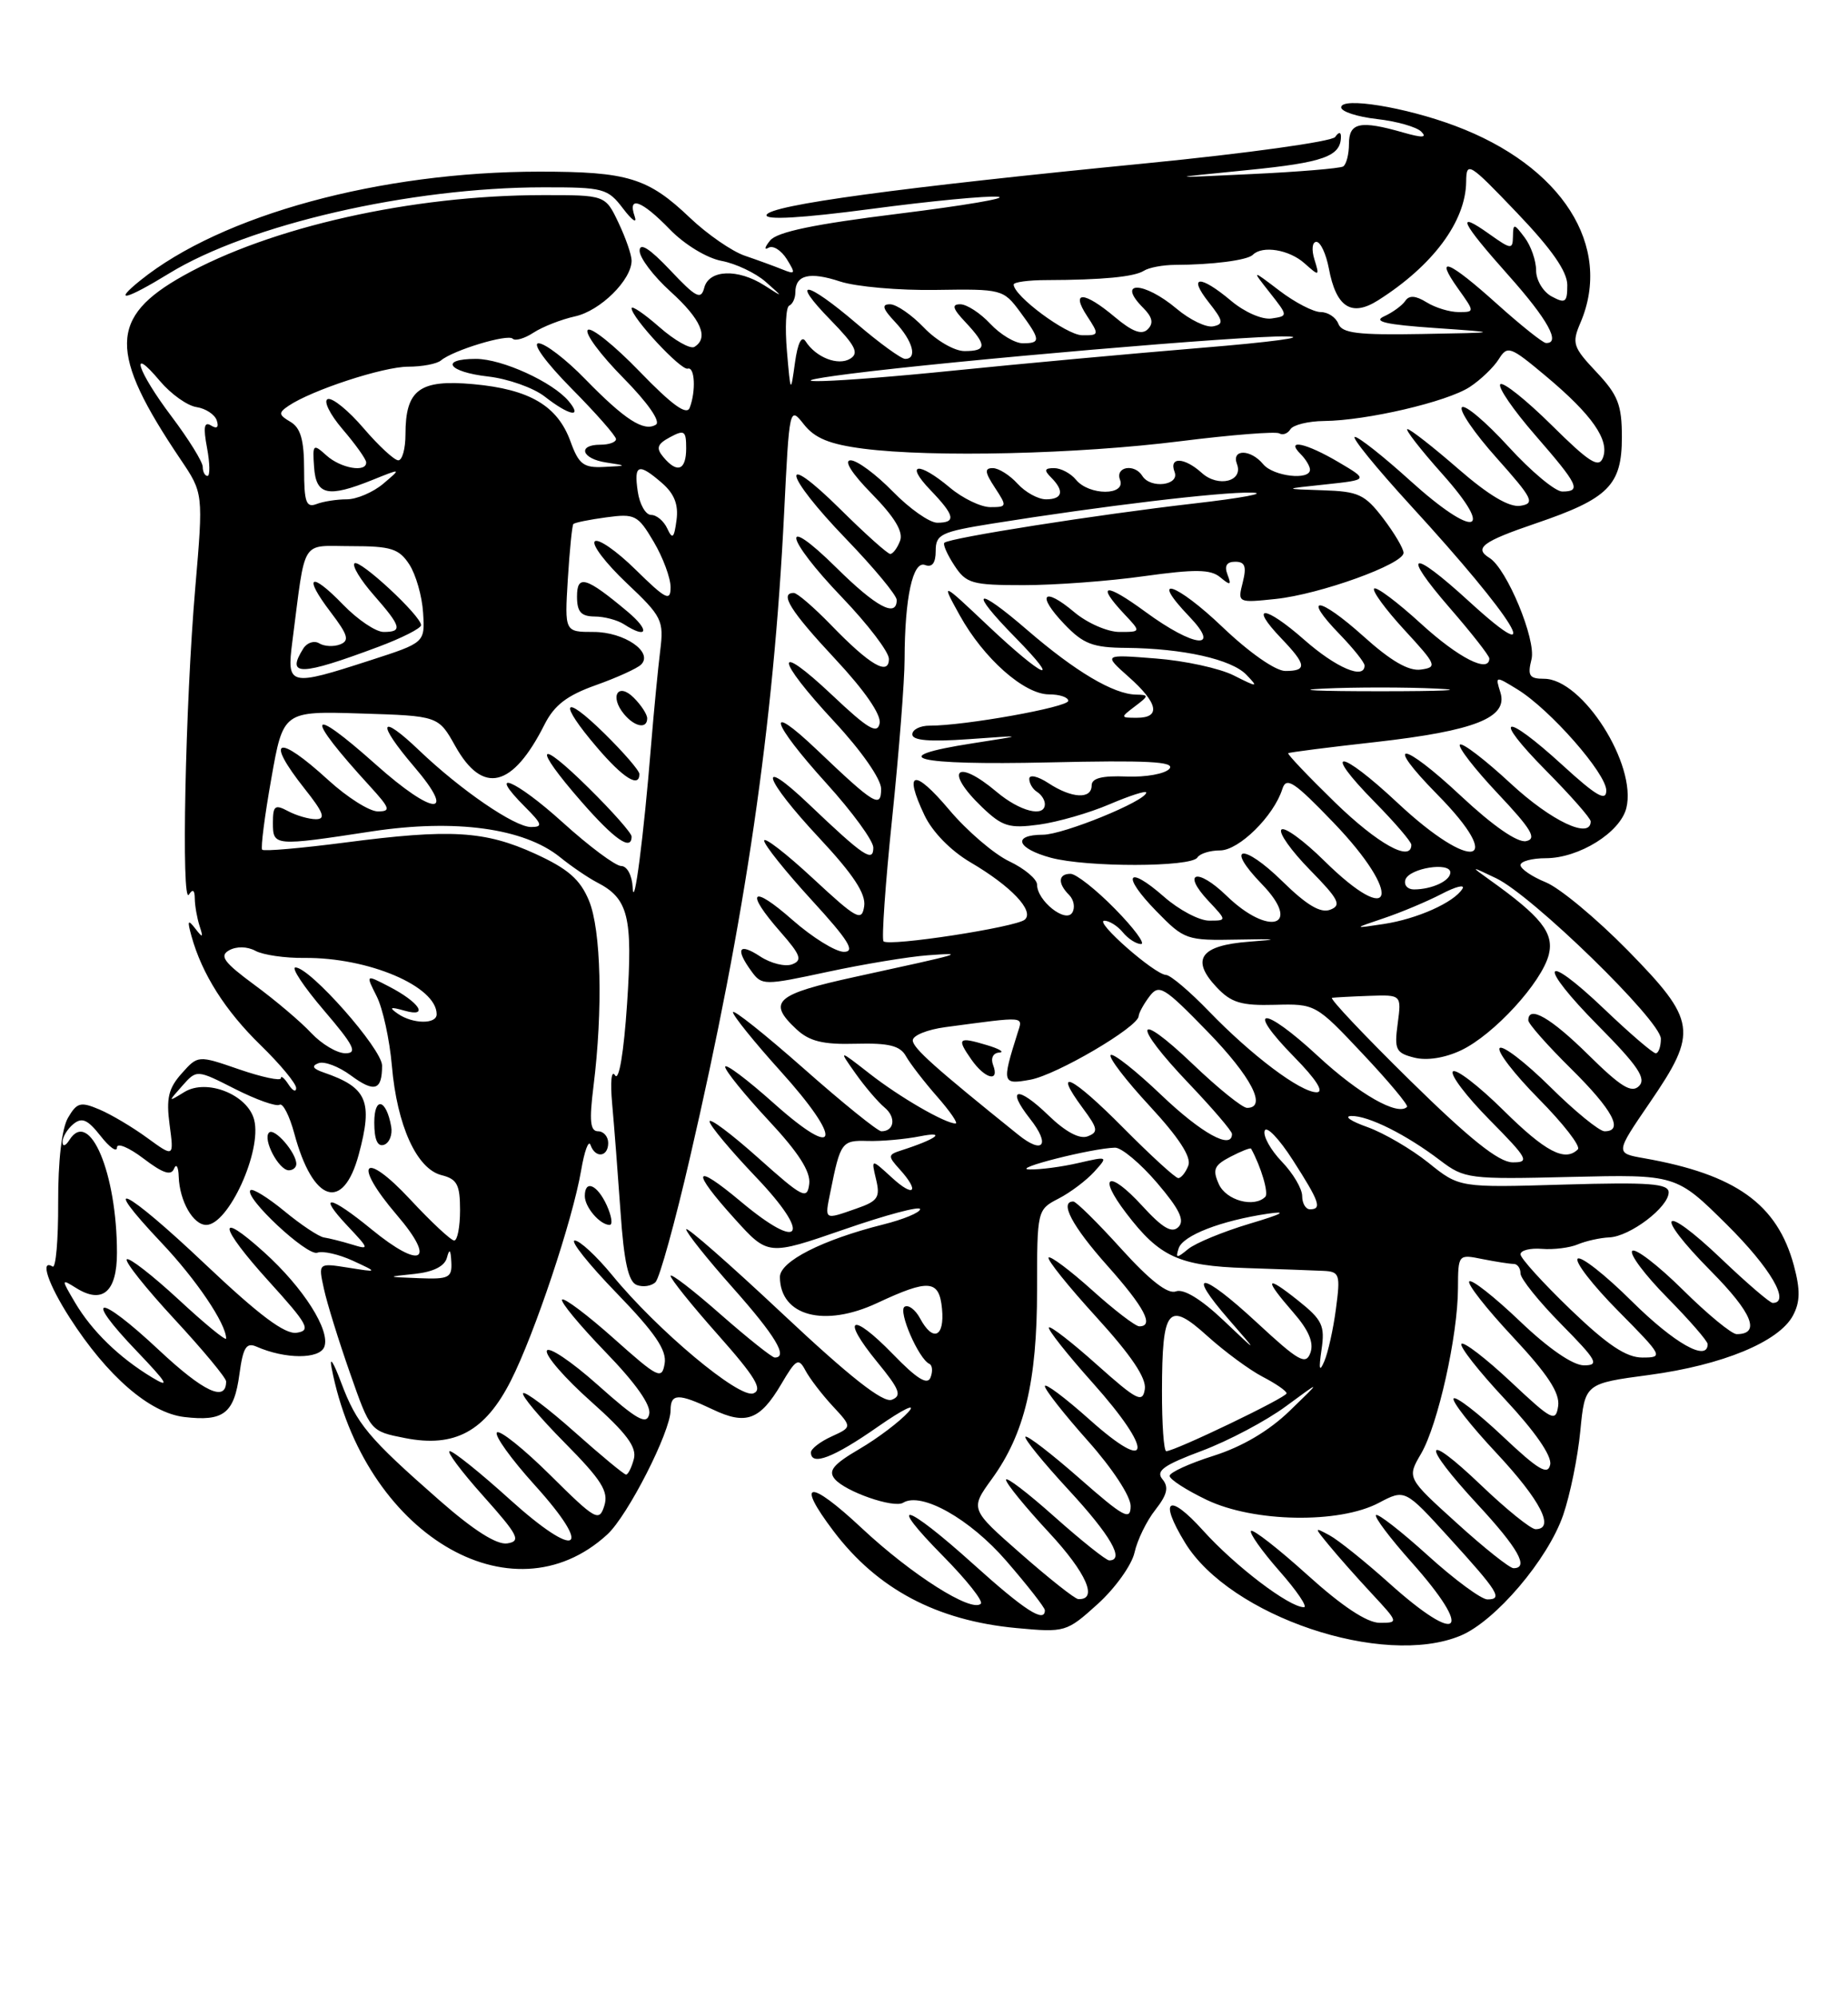 <?xml version="1.0" encoding="UTF-8" standalone="no"?>
<!DOCTYPE svg PUBLIC "-//W3C//DTD SVG 1.1//EN" "http://www.w3.org/Graphics/SVG/1.1/DTD/svg11.dtd" >
<svg xmlns="http://www.w3.org/2000/svg" xmlns:xlink="http://www.w3.org/1999/xlink" version="1.1" viewBox="0 0 237 256">
 <g >
 <path fill="currentColor"
d=" M 187.33 209.64 C 191.79 207.77 198.51 199.88 200.47 194.19 C 201.36 191.61 202.35 186.76 202.67 183.41 C 203.26 177.33 203.26 177.33 211.51 176.23 C 220.90 174.97 228.14 171.98 229.94 168.62 C 230.87 166.87 230.90 165.34 230.06 162.21 C 227.93 154.33 222.61 150.52 210.82 148.45 C 207.15 147.80 207.15 147.80 211.57 141.34 C 217.80 132.25 217.59 130.83 208.75 121.81 C 204.76 117.75 200.04 113.82 198.25 113.09 C 196.46 112.36 195.00 111.36 195.00 110.88 C 195.00 110.40 196.46 110.00 198.25 110.00 C 202.50 109.99 207.78 106.71 208.57 103.58 C 209.96 98.03 202.95 87.00 198.02 87.00 C 196.13 87.00 195.88 86.61 196.41 84.50 C 197.03 82.01 193.25 72.89 191.02 71.51 C 188.99 70.26 190.12 69.41 196.97 67.08 C 206.29 63.91 208.00 62.20 208.00 56.03 C 208.00 51.88 207.50 50.62 204.73 47.68 C 201.72 44.49 201.56 43.99 202.69 41.36 C 206.88 31.55 200.32 21.26 186.61 16.13 C 180.19 13.72 172.00 12.40 172.00 13.76 C 172.00 14.30 174.06 14.97 176.59 15.26 C 179.11 15.54 181.67 16.27 182.27 16.87 C 183.06 17.66 182.42 17.69 179.94 16.98 C 174.43 15.40 173.00 15.70 173.00 18.44 C 173.00 19.78 172.66 21.09 172.25 21.34 C 171.84 21.58 166.55 22.03 160.50 22.31 C 149.50 22.84 149.50 22.84 160.00 21.80 C 169.77 20.83 171.97 20.04 171.97 17.50 C 171.97 16.89 171.68 16.91 171.23 17.56 C 170.83 18.14 159.93 19.66 147.00 20.93 C 115.19 24.05 98.73 26.29 98.31 27.55 C 98.09 28.23 102.80 27.96 111.73 26.78 C 119.30 25.77 126.62 25.07 128.00 25.22 C 129.38 25.38 123.64 26.35 115.26 27.39 C 104.44 28.73 99.65 29.72 98.76 30.83 C 98.07 31.68 97.97 32.10 98.55 31.76 C 99.13 31.41 100.18 32.07 100.90 33.21 C 102.06 35.08 102.01 35.21 100.35 34.54 C 99.33 34.13 97.15 33.33 95.50 32.77 C 93.85 32.20 90.70 30.02 88.50 27.93 C 83.11 22.79 80.52 22.00 69.18 22.00 C 48.74 22.01 28.43 27.54 18.00 35.94 C 14.35 38.88 16.15 38.44 21.68 35.05 C 31.90 28.78 52.59 24.02 69.67 24.01 C 77.41 24.00 77.94 24.14 79.92 26.75 C 81.07 28.26 81.73 28.71 81.40 27.75 C 80.44 25.00 82.31 25.69 85.91 29.41 C 87.78 31.34 90.66 33.09 92.54 33.44 C 94.36 33.78 96.90 34.99 98.18 36.11 C 100.50 38.16 100.50 38.16 98.03 36.58 C 94.63 34.41 90.93 34.55 90.32 36.87 C 89.90 38.48 89.28 38.16 85.94 34.62 C 83.32 31.85 82.04 31.04 82.03 32.13 C 82.01 33.03 83.80 35.39 86.00 37.38 C 89.91 40.92 90.94 43.30 89.06 44.46 C 88.54 44.78 86.52 43.64 84.56 41.92 C 82.60 40.20 81.00 39.12 81.00 39.51 C 81.00 40.71 87.34 47.52 88.20 47.25 C 89.11 46.96 89.27 50.13 88.45 52.27 C 88.06 53.28 86.17 51.90 82.02 47.61 C 78.79 44.27 75.80 41.87 75.38 42.29 C 74.96 42.71 77.00 45.46 79.91 48.41 C 83.07 51.61 84.76 54.03 84.12 54.43 C 82.58 55.38 80.13 53.80 75.04 48.58 C 72.59 46.06 69.90 44.00 69.07 44.00 C 68.21 44.00 70.02 46.48 73.28 49.78 C 76.43 52.96 79.00 55.88 79.00 56.28 C 79.00 56.68 78.10 57.00 77.00 57.00 C 74.00 57.00 74.59 58.81 77.75 59.28 C 80.47 59.70 80.47 59.70 77.45 59.85 C 74.84 59.98 74.23 59.52 73.17 56.60 C 71.51 52.01 67.93 49.90 60.72 49.24 C 53.79 48.61 52.00 49.94 52.00 55.69 C 52.00 57.51 51.59 59.00 51.08 59.00 C 50.57 59.00 48.57 57.15 46.64 54.90 C 44.71 52.64 42.64 50.95 42.04 51.15 C 41.44 51.35 42.29 53.09 43.93 55.01 C 45.58 56.93 46.94 58.84 46.96 59.25 C 47.03 60.61 43.69 60.03 41.86 58.37 C 40.16 56.84 40.07 56.92 40.28 59.87 C 40.53 63.49 42.04 63.82 47.78 61.51 C 51.50 60.01 51.50 60.01 49.14 62.01 C 47.84 63.10 45.74 64.00 44.47 64.00 C 43.20 64.00 41.45 64.27 40.58 64.61 C 39.27 65.11 39.00 64.36 39.00 60.16 C 39.00 56.40 38.55 54.83 37.25 54.07 C 35.72 53.17 35.69 52.91 37.00 52.02 C 39.99 50.00 49.15 47.00 52.34 47.00 C 54.13 47.00 56.03 46.64 56.55 46.20 C 58.11 44.89 65.10 42.77 65.75 43.41 C 66.07 43.74 67.28 43.39 68.43 42.63 C 69.59 41.88 71.98 40.94 73.75 40.55 C 76.99 39.84 81.00 35.88 81.00 33.40 C 81.00 32.67 80.24 30.48 79.31 28.53 C 77.63 25.00 77.63 25.00 69.56 25.01 C 52.84 25.02 34.67 29.09 23.51 35.34 C 13.98 40.67 13.91 45.16 23.14 58.86 C 26.08 63.21 26.08 63.21 25.04 75.36 C 23.76 90.27 23.23 116.24 24.23 114.66 C 24.72 113.90 24.97 114.07 24.98 115.17 C 24.99 116.09 25.27 117.66 25.59 118.67 C 26.10 120.22 26.01 120.27 25.03 119.00 C 24.09 117.79 24.00 117.98 24.56 120.00 C 25.91 124.86 28.89 129.55 33.42 133.96 C 35.94 136.41 37.99 138.89 37.98 139.46 C 37.98 140.03 37.53 139.82 37.00 139.00 C 36.47 138.18 36.02 137.81 36.02 138.20 C 36.01 138.58 33.61 138.07 30.69 137.07 C 25.39 135.24 25.39 135.24 23.29 137.60 C 21.60 139.49 21.30 140.80 21.75 144.15 C 22.31 148.34 22.31 148.34 18.90 145.86 C 17.03 144.49 14.27 142.85 12.76 142.21 C 10.33 141.18 9.87 141.30 8.72 143.27 C 7.92 144.65 7.44 148.81 7.46 154.15 C 7.48 158.91 7.16 162.59 6.75 162.34 C 5.08 161.32 6.17 164.59 8.95 168.91 C 13.75 176.38 19.18 181.09 23.62 181.62 C 28.69 182.22 30.03 181.18 30.71 176.09 C 31.17 172.71 31.59 172.03 32.89 172.60 C 36.58 174.22 40.97 174.23 41.59 172.63 C 42.39 170.53 38.92 165.06 33.89 160.52 C 27.70 154.93 28.04 157.13 34.46 164.21 C 39.50 169.76 39.92 170.54 38.06 170.82 C 36.54 171.06 33.26 168.60 26.33 162.05 C 16.03 152.29 12.43 150.53 20.72 159.30 C 25.18 164.01 29.00 169.67 29.00 171.56 C 29.00 171.92 26.25 169.67 22.89 166.55 C 19.52 163.44 16.54 161.13 16.26 161.41 C 15.97 161.69 18.73 165.15 22.37 169.08 C 26.02 173.02 29.00 176.61 29.00 177.06 C 29.00 179.76 26.13 178.42 20.36 173.02 C 12.55 165.71 10.51 165.85 17.56 173.20 C 21.48 177.30 21.88 177.99 19.50 176.55 C 15.29 174.01 11.80 170.62 9.64 166.98 C 7.83 163.91 7.83 163.88 9.77 165.09 C 13.14 167.19 15.00 165.59 15.00 160.58 C 15.00 150.39 11.49 142.04 8.91 146.10 C 8.41 146.90 8.02 147.01 8.02 146.37 C 8.01 145.75 8.63 144.72 9.40 144.08 C 10.51 143.17 11.23 143.48 12.90 145.60 C 14.05 147.07 15.00 147.74 15.00 147.08 C 15.00 146.43 16.53 147.07 18.40 148.49 C 20.88 150.38 21.95 150.74 22.32 149.79 C 22.61 149.08 22.88 149.54 22.92 150.82 C 23.03 153.95 24.77 157.00 26.45 157.00 C 29.28 157.00 33.61 147.55 32.60 143.55 C 31.79 140.31 26.52 138.20 23.64 139.97 C 21.53 141.27 21.52 141.26 23.37 139.18 C 25.23 137.08 25.23 137.08 30.15 139.58 C 32.86 140.95 35.42 141.86 35.85 141.60 C 36.27 141.33 37.13 143.00 37.75 145.31 C 40.13 154.14 44.01 155.39 46.01 147.97 C 47.85 141.14 47.10 139.38 41.50 137.46 C 40.11 136.98 39.91 136.62 40.85 136.27 C 41.59 135.99 43.45 136.70 44.98 137.83 C 48.03 140.08 49.00 139.78 49.00 136.58 C 49.00 134.45 39.77 124.00 37.89 124.00 C 37.31 124.00 38.96 126.48 41.54 129.50 C 45.40 134.01 45.89 135.00 44.30 135.00 C 43.22 135.00 41.26 133.83 39.92 132.41 C 38.59 130.98 35.32 128.21 32.65 126.25 C 28.70 123.34 28.10 122.52 29.39 121.80 C 30.33 121.28 31.70 121.30 32.76 121.87 C 33.74 122.40 36.56 122.81 39.02 122.78 C 47.24 122.70 56.00 126.42 56.00 130.00 C 56.00 131.31 52.91 131.26 51.00 129.92 C 49.84 129.11 50.04 129.02 51.88 129.54 C 55.08 130.45 53.81 128.47 49.88 126.44 C 46.89 124.89 46.89 124.89 48.31 127.70 C 49.09 129.24 49.97 133.26 50.26 136.63 C 50.92 144.27 53.44 149.82 56.62 150.62 C 58.62 151.12 59.00 151.84 59.00 155.11 C 59.00 157.25 58.66 159.00 58.25 159.00 C 57.84 159.00 55.31 156.64 52.62 153.75 C 46.60 147.28 45.13 149.00 50.91 155.75 C 56.01 161.70 54.04 162.80 47.65 157.57 C 42.28 153.17 40.61 152.92 44.56 157.12 C 47.38 160.11 47.40 160.21 45.13 159.51 C 43.82 159.11 42.21 158.71 41.55 158.61 C 40.89 158.51 38.61 157.00 36.48 155.24 C 34.35 153.49 32.39 152.28 32.12 152.55 C 31.24 153.43 39.41 161.06 40.70 160.56 C 41.39 160.30 43.43 160.76 45.23 161.58 C 48.50 163.09 48.50 163.09 44.66 162.48 C 40.81 161.87 40.81 161.87 41.54 165.19 C 41.93 167.01 43.44 171.86 44.88 175.97 C 47.50 183.45 47.50 183.45 51.94 184.32 C 58.33 185.58 62.22 183.46 65.52 176.96 C 68.57 170.94 73.44 156.37 74.53 150.00 C 74.95 147.53 75.49 146.06 75.73 146.75 C 76.34 148.50 78.00 148.31 78.00 146.50 C 78.00 145.68 77.41 145.00 76.70 145.00 C 75.69 145.00 75.56 143.67 76.11 139.25 C 77.34 129.40 77.09 119.16 75.53 115.43 C 74.40 112.71 72.85 111.36 68.66 109.44 C 62.18 106.48 57.80 106.22 44.25 107.99 C 38.61 108.72 33.82 109.14 33.62 108.91 C 33.42 108.69 33.94 104.59 34.79 99.82 C 36.32 91.14 36.32 91.14 46.27 91.45 C 56.22 91.76 56.22 91.76 58.39 95.63 C 61.91 101.92 65.74 100.99 69.84 92.85 C 71.09 90.38 72.72 89.13 76.41 87.82 C 79.11 86.86 81.73 85.67 82.22 85.18 C 83.82 83.58 80.06 81.00 76.13 81.00 C 72.41 81.00 72.41 81.00 72.82 74.25 C 73.05 70.54 73.37 67.35 73.53 67.17 C 73.70 66.98 75.60 66.60 77.75 66.31 C 81.43 65.81 81.81 66.01 83.84 69.45 C 85.03 71.46 86.00 74.08 86.00 75.27 C 86.00 77.13 85.41 76.84 81.52 73.02 C 79.06 70.60 76.70 68.97 76.28 69.39 C 75.86 69.81 77.69 72.20 80.35 74.72 C 84.91 79.02 85.15 79.52 84.67 83.39 C 84.39 85.65 83.86 91.10 83.50 95.50 C 82.56 107.20 81.29 116.92 81.14 113.75 C 81.06 112.20 80.42 111.00 79.67 111.00 C 78.94 111.00 75.54 108.47 72.13 105.38 C 66.06 99.89 62.26 98.35 67.35 103.44 C 69.54 105.63 69.65 106.00 68.10 106.00 C 66.00 106.00 59.10 101.28 53.77 96.19 C 48.63 91.28 48.23 92.56 53.13 98.29 C 58.66 104.76 55.60 104.59 48.21 98.00 C 39.38 90.13 38.97 91.53 47.42 100.75 C 50.04 103.62 50.16 104.00 48.45 104.00 C 47.38 104.00 44.53 102.20 42.12 100.00 C 35.54 93.98 33.91 94.58 39.08 101.11 C 41.49 104.14 41.81 105.00 40.52 105.00 C 39.61 105.00 38.00 104.53 36.93 103.96 C 35.26 103.07 35.00 103.27 35.00 105.46 C 35.00 108.46 35.14 108.48 47.69 106.56 C 58.39 104.94 67.18 106.14 71.80 109.85 C 73.28 111.05 75.42 112.50 76.55 113.09 C 80.59 115.16 81.17 117.48 80.42 128.66 C 80.00 134.92 79.38 138.62 78.88 137.83 C 78.41 137.07 78.25 138.63 78.51 141.50 C 78.76 144.25 79.24 150.47 79.58 155.32 C 80.02 161.74 80.59 164.29 81.66 164.70 C 82.47 165.01 83.56 164.84 84.07 164.33 C 84.59 163.81 86.57 156.66 88.47 148.44 C 95.61 117.65 99.21 93.00 100.56 65.77 C 101.23 52.15 101.25 52.05 103.10 54.40 C 104.49 56.17 106.40 56.95 110.73 57.51 C 119.61 58.65 138.23 58.21 151.39 56.55 C 157.93 55.73 163.64 55.28 164.07 55.55 C 164.51 55.81 165.14 55.58 165.49 55.02 C 165.84 54.46 167.78 53.98 169.81 53.96 C 175.26 53.91 185.59 51.50 188.49 49.60 C 189.88 48.69 191.55 47.09 192.21 46.04 C 193.33 44.25 193.67 44.37 198.28 48.23 C 204.18 53.17 206.44 56.41 205.57 58.67 C 205.04 60.05 203.82 59.27 198.99 54.49 C 195.72 51.26 192.76 48.90 192.41 49.25 C 192.06 49.61 194.07 52.54 196.89 55.78 C 202.44 62.16 202.84 63.00 200.35 63.00 C 199.45 63.00 196.34 60.41 193.46 57.25 C 190.57 54.09 187.89 51.82 187.49 52.20 C 187.09 52.59 189.09 55.52 191.94 58.70 C 196.59 63.92 196.90 64.53 194.98 64.83 C 193.55 65.05 190.91 63.48 187.00 60.08 C 183.79 57.29 180.86 55.00 180.50 55.00 C 180.14 55.00 182.15 57.59 184.97 60.75 C 191.91 68.53 189.11 69.08 180.82 61.58 C 177.43 58.51 174.25 56.00 173.76 56.00 C 173.26 56.00 176.48 59.95 180.91 64.79 C 194.37 79.46 198.61 86.41 188.42 77.10 C 180.92 70.24 179.63 70.65 185.90 77.89 C 188.71 81.12 191.00 84.05 191.00 84.39 C 191.00 86.34 187.07 84.35 182.26 79.96 C 179.23 77.19 176.51 75.15 176.23 75.44 C 175.94 75.72 177.69 78.11 180.10 80.73 C 184.24 85.22 184.37 85.52 182.23 85.82 C 180.66 86.05 178.37 84.72 174.84 81.54 C 169.11 76.40 166.89 76.23 171.82 81.31 C 173.57 83.12 175.00 84.91 175.00 85.30 C 175.00 87.16 171.35 85.60 167.25 81.99 C 162.20 77.55 160.11 77.42 164.32 81.82 C 167.56 85.20 167.66 86.00 164.84 86.00 C 163.58 86.00 160.22 83.65 156.79 80.38 C 150.81 74.67 147.27 73.54 152.51 79.01 C 156.71 83.39 153.15 83.01 146.88 78.41 C 141.75 74.65 140.50 74.77 144.17 78.69 C 146.35 81.00 146.35 81.00 143.57 81.00 C 142.04 81.00 139.43 79.86 137.77 78.46 C 133.78 75.10 132.87 76.21 136.51 80.01 C 138.93 82.54 140.15 83.01 144.44 83.04 C 151.71 83.11 157.94 84.50 159.85 86.49 C 161.41 88.12 161.32 88.13 158.22 86.57 C 156.42 85.66 151.92 84.68 148.22 84.40 C 141.50 83.87 141.50 83.87 144.75 86.76 C 148.53 90.11 148.91 92.00 145.81 92.00 C 143.67 92.00 143.66 91.97 145.56 90.53 C 147.36 89.17 147.37 89.06 145.70 89.03 C 142.81 88.98 137.92 86.08 131.75 80.76 C 125.04 74.97 124.14 75.53 130.21 81.71 C 136.40 88.02 133.84 86.93 126.76 80.25 C 120.67 74.50 120.67 74.50 123.08 78.86 C 126.14 84.39 131.35 89.00 134.53 89.00 C 135.89 89.00 137.00 89.37 137.00 89.83 C 137.00 90.64 123.70 93.02 119.25 93.01 C 118.01 93.00 117.00 93.51 117.00 94.13 C 117.00 94.91 119.22 95.10 124.25 94.74 C 131.50 94.22 131.50 94.22 124.75 95.27 C 113.14 97.07 117.26 98.11 134.48 97.72 C 147.14 97.43 150.73 97.61 149.98 98.53 C 149.43 99.18 146.97 99.63 144.49 99.53 C 141.33 99.40 140.00 99.74 140.00 100.67 C 140.00 102.48 137.45 102.34 134.46 100.38 C 133.09 99.48 132.00 99.24 132.00 99.83 C 132.00 100.41 132.45 101.16 133.00 101.50 C 133.55 101.84 134.00 102.54 134.00 103.06 C 134.00 104.82 130.80 104.01 127.82 101.50 C 122.61 97.11 121.04 98.75 125.95 103.46 C 128.56 105.95 129.42 106.21 133.27 105.69 C 135.66 105.36 139.73 104.19 142.31 103.08 C 144.89 101.98 147.00 101.30 147.00 101.58 C 147.00 102.65 136.38 106.98 133.75 106.99 C 129.77 107.00 130.38 108.75 134.77 109.94 C 139.39 111.18 152.78 111.16 153.56 109.91 C 153.87 109.41 155.18 109.00 156.47 109.00 C 158.89 109.00 163.36 104.60 164.46 101.12 C 164.97 99.52 165.96 100.18 171.03 105.45 C 179.96 114.75 178.84 119.21 169.81 110.31 C 167.19 107.73 164.73 105.94 164.34 106.33 C 163.94 106.72 165.59 109.04 167.99 111.49 C 171.70 115.27 172.09 116.03 170.60 116.60 C 169.36 117.08 167.58 116.02 164.45 112.95 C 159.39 107.99 157.00 108.34 161.84 113.33 C 167.06 118.72 162.79 120.12 157.31 114.82 C 153.53 111.15 151.48 111.76 155.00 115.50 C 157.35 118.00 157.35 118.00 155.06 118.00 C 153.80 118.00 151.19 116.62 149.28 114.94 C 144.50 110.75 143.77 112.16 148.31 116.80 C 151.88 120.46 152.17 120.56 158.74 120.43 C 163.89 120.33 164.23 120.39 160.20 120.70 C 153.95 121.17 152.67 122.96 156.01 126.52 C 157.89 128.52 159.17 128.91 163.50 128.79 C 168.69 128.65 168.77 128.70 174.77 135.08 C 178.10 138.61 180.65 141.67 180.45 141.87 C 179.27 143.08 174.30 140.25 169.02 135.36 C 161.94 128.80 159.55 128.93 166.02 135.52 C 168.81 138.36 169.85 140.00 168.86 140.00 C 166.78 140.00 160.53 135.30 155.04 129.62 C 152.59 127.08 150.11 124.98 149.54 124.96 C 148.08 124.91 140.25 118.03 141.63 118.01 C 142.25 118.01 143.32 118.67 144.00 119.50 C 144.68 120.33 145.73 121.00 146.33 121.00 C 146.93 121.00 145.43 118.97 143.00 116.50 C 140.57 114.02 138.00 112.00 137.29 112.00 C 135.71 112.00 135.62 113.22 137.11 114.71 C 137.72 115.32 137.91 116.34 137.51 116.98 C 136.66 118.36 133.00 115.45 133.00 113.39 C 133.00 112.68 131.40 111.33 129.44 110.40 C 127.48 109.47 124.00 106.49 121.72 103.78 C 117.22 98.45 115.84 98.76 118.56 104.49 C 119.58 106.64 121.94 109.05 124.48 110.54 C 129.68 113.59 132.68 116.76 131.43 117.87 C 130.32 118.84 114.01 121.35 113.31 120.65 C 113.05 120.38 113.54 113.26 114.42 104.83 C 115.29 96.40 116.01 87.25 116.01 84.50 C 116.03 76.59 117.07 71.81 118.64 72.42 C 119.55 72.76 120.00 72.16 120.00 70.61 C 120.00 68.49 120.66 68.17 127.25 67.11 C 141.27 64.87 156.54 63.04 160.50 63.14 C 162.70 63.19 159.32 63.83 153.00 64.55 C 140.81 65.95 121.76 68.94 121.11 69.57 C 120.90 69.77 121.48 71.08 122.39 72.47 C 123.91 74.79 124.64 75.00 131.27 75.00 C 135.25 75.00 142.20 74.49 146.72 73.85 C 153.29 72.94 155.25 72.96 156.49 73.99 C 157.80 75.08 157.95 75.03 157.42 73.64 C 156.99 72.53 157.32 72.00 158.41 72.00 C 159.67 72.00 159.89 72.60 159.38 74.64 C 158.71 77.27 158.73 77.28 163.61 76.77 C 169.29 76.17 180.00 72.31 180.00 70.86 C 180.00 70.31 178.82 68.32 177.38 66.43 C 175.04 63.37 174.22 62.98 169.63 62.84 C 164.50 62.67 164.50 62.67 170.00 62.09 C 175.50 61.50 175.50 61.50 171.69 59.25 C 167.49 56.77 164.79 56.19 166.80 58.20 C 167.46 58.86 168.00 59.76 168.00 60.20 C 168.00 61.61 163.29 61.06 162.00 59.50 C 160.38 57.54 157.89 57.54 158.64 59.49 C 159.48 61.70 156.23 62.52 154.13 60.62 C 151.88 58.59 149.88 58.52 150.64 60.50 C 151.30 62.22 147.54 62.68 146.50 61.00 C 145.50 59.38 142.99 59.82 143.64 61.50 C 144.42 63.54 139.69 63.54 138.00 61.50 C 137.32 60.67 136.05 60.00 135.18 60.00 C 133.95 60.00 133.87 60.27 134.80 61.20 C 136.53 62.93 136.28 64.00 134.15 64.00 C 133.14 64.00 131.50 63.10 130.50 62.00 C 129.50 60.90 128.07 60.00 127.32 60.00 C 126.24 60.00 126.29 60.52 127.59 62.50 C 129.17 64.91 129.15 65.00 127.01 65.00 C 125.79 65.00 123.45 63.87 121.82 62.50 C 117.78 59.11 115.98 59.33 119.31 62.80 C 122.47 66.09 122.66 67.00 120.20 67.00 C 119.21 67.00 116.65 65.20 114.50 63.00 C 112.35 60.80 109.92 59.00 109.09 59.00 C 108.17 59.00 109.24 60.69 111.83 63.32 C 114.74 66.29 115.87 68.17 115.43 69.32 C 115.08 70.25 114.51 71.00 114.17 71.00 C 113.83 71.00 110.96 68.43 107.78 65.28 C 99.82 57.41 100.46 60.74 108.50 69.07 C 112.08 72.78 115.00 76.30 115.00 76.90 C 115.00 79.21 112.37 77.81 107.28 72.78 C 99.98 65.57 100.61 68.88 108.00 76.58 C 111.30 80.02 114.00 83.56 114.00 84.45 C 114.00 86.68 111.56 85.26 106.55 80.08 C 104.37 77.84 102.24 76.00 101.80 76.00 C 99.92 76.00 101.38 78.33 107.08 84.43 C 110.87 88.48 113.03 91.60 112.81 92.71 C 112.52 94.15 111.31 93.43 106.73 89.10 C 99.19 82.00 99.37 84.30 107.00 92.50 C 110.47 96.23 113.00 99.86 113.00 101.10 C 113.00 103.66 112.17 103.16 104.75 96.09 C 98.03 89.70 98.85 92.53 106.00 100.42 C 109.30 104.06 112.00 107.76 112.00 108.64 C 112.00 110.60 110.78 109.78 103.75 103.09 C 96.93 96.60 97.89 99.74 105.08 107.42 C 109.43 112.08 111.06 114.55 110.83 116.14 C 110.53 118.16 109.91 117.83 104.25 112.58 C 100.81 109.39 98.00 107.22 98.00 107.75 C 98.00 108.28 100.74 111.70 104.09 115.36 C 108.82 120.52 109.74 122.00 108.23 122.00 C 107.16 122.00 104.19 120.16 101.64 117.92 C 96.36 113.27 95.46 114.18 100.10 119.46 C 102.69 122.41 102.93 123.09 101.59 123.60 C 100.71 123.94 98.86 123.49 97.49 122.59 C 94.74 120.78 94.26 121.60 96.37 124.49 C 97.70 126.32 97.97 126.32 106.12 124.57 C 110.73 123.58 116.53 122.62 119.00 122.44 C 123.97 122.08 123.71 122.15 109.75 125.19 C 99.42 127.44 98.35 128.39 102.15 131.93 C 103.81 133.47 105.55 133.90 109.76 133.78 C 114.01 133.67 115.44 134.03 116.19 135.38 C 116.73 136.34 118.53 138.67 120.19 140.56 C 121.85 142.45 122.91 144.00 122.55 144.00 C 121.21 144.00 115.36 140.62 111.52 137.61 C 107.53 134.50 107.53 134.50 109.72 137.59 C 110.92 139.29 112.60 141.25 113.44 141.95 C 114.95 143.20 114.71 145.00 113.03 145.00 C 112.57 145.00 108.09 141.39 103.09 136.97 C 98.09 132.56 94.00 129.30 94.00 129.74 C 94.00 130.17 96.73 133.56 100.07 137.26 C 108.18 146.23 107.64 148.91 99.25 141.42 C 95.81 138.35 93.00 136.24 93.00 136.74 C 93.00 137.23 95.49 140.30 98.53 143.57 C 102.41 147.72 103.98 150.17 103.78 151.75 C 103.52 153.81 102.96 153.52 97.25 148.42 C 93.81 145.35 91.00 143.24 91.00 143.74 C 91.00 144.23 93.68 147.44 96.95 150.87 C 104.15 158.41 102.83 160.56 95.01 154.01 C 88.88 148.88 88.53 149.93 94.25 156.25 C 98.50 160.95 98.50 160.95 108.25 157.58 C 113.61 155.72 118.00 154.55 118.00 154.98 C 118.00 155.41 115.86 156.30 113.25 156.95 C 105.45 158.91 100.00 161.68 100.02 163.69 C 100.06 168.68 105.72 170.18 112.50 167.01 C 119.15 163.90 120.45 164.02 120.81 167.75 C 121.16 171.40 119.64 172.06 117.99 168.97 C 117.39 167.86 116.50 167.19 116.01 167.49 C 115.14 168.03 117.82 174.19 119.19 174.81 C 119.58 174.99 119.64 175.77 119.34 176.55 C 118.95 177.58 117.59 176.74 114.50 173.55 C 109.18 168.08 107.77 168.79 112.49 174.56 C 115.38 178.08 115.70 178.90 114.37 179.41 C 113.25 179.84 109.02 176.52 100.38 168.41 C 93.57 162.02 88.00 157.14 88.00 157.56 C 88.00 157.98 90.70 161.37 94.00 165.08 C 99.44 171.20 101.12 174.00 99.36 174.00 C 99.01 174.00 95.86 171.49 92.36 168.42 C 88.86 165.34 86.00 163.15 86.00 163.53 C 86.00 163.92 88.74 167.33 92.10 171.11 C 96.88 176.50 97.85 178.12 96.62 178.59 C 94.80 179.29 84.28 170.49 78.51 163.44 C 76.50 161.00 74.35 159.00 73.71 159.00 C 73.07 159.00 75.49 162.04 79.09 165.75 C 84.00 170.82 85.53 173.06 85.24 174.77 C 84.88 176.87 84.42 176.64 78.72 171.56 C 75.34 168.55 72.36 166.31 72.09 166.57 C 71.83 166.84 74.33 169.85 77.64 173.28 C 81.53 177.29 83.53 180.12 83.26 181.26 C 82.93 182.69 81.67 181.98 76.67 177.52 C 73.28 174.50 70.33 172.52 70.13 173.13 C 69.92 173.75 72.46 176.67 75.78 179.62 C 80.35 183.69 81.69 185.48 81.29 187.00 C 81.00 188.10 80.55 189.00 80.29 189.00 C 80.03 189.00 77.07 186.55 73.70 183.55 C 70.33 180.55 67.36 178.31 67.09 178.57 C 66.83 178.84 69.22 181.69 72.41 184.91 C 77.16 189.71 78.08 191.17 77.50 193.00 C 76.84 195.09 76.40 194.85 70.59 189.09 C 67.18 185.71 64.09 183.24 63.73 183.60 C 63.37 183.97 65.54 186.99 68.55 190.32 C 76.26 198.84 74.10 200.06 65.33 192.14 C 61.59 188.76 58.15 186.00 57.68 186.00 C 57.22 186.00 59.15 188.59 61.98 191.75 C 66.49 196.80 66.86 197.54 65.06 197.82 C 63.71 198.03 60.76 196.16 56.38 192.32 C 47.18 184.25 45.75 182.53 43.74 177.18 C 42.78 174.61 42.23 173.76 42.52 175.29 C 46.60 196.49 65.57 207.97 77.88 196.68 C 80.51 194.27 86.00 183.50 86.00 180.75 C 86.00 178.58 87.00 178.56 91.38 180.64 C 95.66 182.69 97.46 182.03 100.18 177.43 C 102.09 174.18 102.41 173.99 103.29 175.65 C 103.83 176.67 105.40 178.72 106.78 180.21 C 109.29 182.91 109.29 182.91 106.64 184.12 C 105.19 184.78 104.00 185.70 104.00 186.16 C 104.00 187.95 106.90 186.84 112.58 182.87 C 115.84 180.60 117.60 179.75 116.50 180.98 C 115.40 182.20 112.58 184.34 110.22 185.72 C 106.87 187.68 106.18 188.51 107.05 189.56 C 108.39 191.18 114.62 193.35 115.82 192.61 C 118.16 191.17 124.39 194.67 129.06 200.07 C 131.78 203.21 134.00 206.05 134.00 206.39 C 134.00 208.08 131.41 206.41 124.85 200.50 C 116.07 192.59 113.51 191.92 120.98 199.48 C 123.95 202.49 126.12 205.22 125.79 205.55 C 124.61 206.73 116.93 201.86 110.53 195.88 C 103.76 189.54 101.96 189.73 106.90 196.25 C 112.52 203.68 120.13 207.71 130.33 208.67 C 136.61 209.25 136.77 209.21 140.79 205.58 C 143.03 203.55 145.15 200.58 145.50 198.99 C 145.85 197.40 147.05 194.93 148.17 193.52 C 149.70 191.57 149.92 190.61 149.08 189.60 C 148.19 188.53 149.22 187.79 154.15 185.95 C 157.55 184.67 162.39 182.11 164.91 180.25 C 169.50 176.87 169.50 176.87 165.39 180.84 C 162.73 183.41 159.30 185.43 155.64 186.59 C 152.54 187.57 150.00 188.73 150.00 189.17 C 150.00 189.61 152.14 190.99 154.75 192.24 C 160.78 195.13 171.75 195.32 176.84 192.62 C 180.18 190.86 180.18 190.86 185.84 197.08 C 192.19 204.06 192.77 205.00 190.75 205.00 C 189.98 205.00 186.54 202.47 183.13 199.38 C 179.71 196.28 176.71 193.95 176.47 194.19 C 176.23 194.44 178.27 197.15 181.02 200.23 C 189.11 209.31 187.24 211.07 178.16 202.92 C 175.05 200.13 171.60 197.37 170.50 196.78 C 168.51 195.71 168.51 195.72 170.47 198.10 C 171.55 199.42 174.00 202.19 175.92 204.25 C 179.37 207.96 179.38 208.00 176.94 208.00 C 175.32 208.00 172.13 205.89 167.69 201.88 C 163.96 198.51 160.70 195.97 160.44 196.22 C 160.19 196.48 161.82 198.79 164.07 201.35 C 166.33 203.91 167.74 206.00 167.22 206.00 C 165.33 206.00 158.40 200.73 154.29 196.17 C 149.87 191.27 148.56 192.13 151.97 197.72 C 157.73 207.16 177.39 213.79 187.33 209.64 Z  M 77.82 154.50 C 76.60 151.83 75.00 151.15 75.00 153.30 C 75.00 154.73 76.95 157.00 78.18 157.00 C 78.61 157.00 78.44 155.88 77.82 154.50 Z  M 38.00 149.19 C 38.00 147.73 35.18 144.49 34.50 145.17 C 33.66 146.01 35.75 150.00 37.04 150.00 C 37.57 150.00 38.00 149.64 38.00 149.19 Z  M 50.17 144.40 C 49.54 140.85 48.00 140.48 48.00 143.88 C 48.00 146.08 48.42 147.02 49.25 146.73 C 49.94 146.49 50.35 145.44 50.17 144.40 Z  M 81.00 107.22 C 81.00 106.78 78.53 103.99 75.50 101.00 C 68.83 94.41 68.25 95.53 74.58 102.77 C 78.82 107.62 81.00 109.13 81.00 107.22 Z  M 82.00 99.21 C 82.00 98.77 79.97 96.43 77.50 94.00 C 72.13 88.73 71.53 89.92 76.58 95.82 C 79.93 99.74 82.00 101.03 82.00 99.21 Z  M 83.00 92.07 C 83.00 91.56 82.23 90.38 81.29 89.44 C 79.26 87.40 78.14 89.25 80.03 91.53 C 81.40 93.18 83.00 93.47 83.00 92.07 Z  M 80.50 78.41 C 75.15 73.93 74.00 73.59 74.00 76.46 C 74.00 78.42 74.51 79.00 76.25 79.02 C 77.49 79.02 79.17 79.47 80.00 80.00 C 83.05 81.97 83.40 80.85 80.50 78.41 Z  M 72.94 51.43 C 70.90 48.97 64.39 46.00 61.04 46.00 C 56.30 46.00 57.47 47.68 62.61 48.26 C 65.15 48.55 68.41 49.70 69.86 50.83 C 73.01 53.29 74.77 53.63 72.94 51.43 Z  M 130.95 199.17 C 124.40 193.43 124.40 193.43 127.21 189.55 C 131.40 183.78 133.00 177.07 133.00 165.34 C 133.00 155.12 133.02 155.04 135.75 153.63 C 137.27 152.85 139.32 151.30 140.33 150.19 C 142.13 148.20 142.11 148.19 138.32 149.06 C 136.22 149.55 133.38 149.93 132.00 149.89 C 129.54 149.83 140.07 147.16 143.00 147.10 C 143.82 147.08 146.25 149.11 148.38 151.60 C 151.26 154.97 151.97 156.43 151.13 157.27 C 150.29 158.11 149.10 157.41 146.48 154.55 C 142.19 149.87 140.67 150.57 144.43 155.49 C 148.71 161.11 151.20 162.25 159.79 162.53 C 164.03 162.67 168.50 162.83 169.73 162.89 C 171.80 162.99 171.92 163.34 171.33 167.75 C 170.99 170.36 170.31 173.40 169.83 174.50 C 169.21 175.94 169.11 175.52 169.48 173.00 C 169.94 169.91 169.58 169.17 166.50 166.71 C 162.25 163.32 162.04 163.83 165.86 168.22 C 167.83 170.47 168.52 172.09 168.06 173.38 C 167.47 175.01 166.58 174.51 161.16 169.49 C 154.05 162.91 152.01 162.72 157.62 169.16 C 161.40 173.50 161.40 173.50 156.88 169.21 C 154.02 166.50 151.78 165.15 150.81 165.52 C 149.77 165.92 147.47 164.12 143.79 160.06 C 140.77 156.72 138.01 154.00 137.65 154.00 C 135.83 154.00 137.51 157.17 142.00 162.21 C 146.77 167.56 148.06 170.00 146.11 170.00 C 145.62 170.00 142.90 167.92 140.07 165.37 C 137.24 162.83 134.72 160.94 134.48 161.18 C 134.24 161.43 136.99 164.85 140.59 168.80 C 145.06 173.70 147.04 176.63 146.82 178.05 C 146.54 179.87 145.82 179.50 140.70 174.94 C 137.52 172.09 134.73 169.93 134.52 170.14 C 134.31 170.36 136.84 173.56 140.14 177.25 C 147.99 186.03 147.73 189.10 139.75 181.97 C 136.59 179.15 134.00 177.21 134.00 177.67 C 134.01 178.13 136.48 181.27 139.50 184.66 C 142.65 188.19 145.00 191.77 145.00 193.03 C 145.00 194.95 144.14 194.49 138.46 189.50 C 134.86 186.34 131.73 183.93 131.51 184.15 C 131.29 184.37 133.79 187.44 137.06 190.98 C 142.43 196.79 144.29 200.01 142.25 200.00 C 141.84 199.99 138.69 197.48 135.25 194.42 C 131.81 191.35 129.01 189.21 129.02 189.67 C 129.02 190.13 131.51 193.18 134.55 196.45 C 139.34 201.61 140.87 205.09 138.28 204.96 C 137.85 204.94 134.55 202.33 130.95 199.17 Z  M 186.82 195.21 C 180.43 189.43 180.43 189.43 182.25 186.32 C 184.41 182.61 186.96 171.22 186.98 165.12 C 187.00 160.76 187.01 160.75 190.12 161.38 C 191.84 161.72 193.64 162.00 194.12 162.00 C 194.61 162.00 195.00 162.55 195.00 163.22 C 195.00 163.89 197.35 166.81 200.22 169.72 C 204.81 174.37 205.16 175.00 203.14 175.00 C 201.72 175.00 198.59 172.85 194.92 169.34 C 191.66 166.23 188.74 163.93 188.43 164.24 C 188.12 164.54 190.64 167.75 194.01 171.35 C 198.49 176.14 200.06 178.53 199.83 180.21 C 199.52 182.32 199.06 182.09 193.74 177.09 C 190.57 174.12 187.73 171.94 187.43 172.24 C 187.12 172.54 189.64 175.75 193.02 179.36 C 196.85 183.46 199.03 186.60 198.81 187.71 C 198.52 189.14 197.31 188.43 192.71 184.09 C 189.56 181.12 186.73 178.94 186.43 179.24 C 186.12 179.54 188.60 182.71 191.94 186.27 C 197.58 192.31 199.47 196.00 196.93 196.00 C 196.33 196.00 193.18 193.46 189.93 190.35 C 182.47 183.23 182.18 184.92 189.50 192.83 C 194.70 198.44 196.14 201.00 194.10 201.00 C 193.61 201.00 190.33 198.40 186.82 195.21 Z  M 149.02 178.25 C 149.04 167.62 149.81 166.69 154.86 171.26 C 157.07 173.25 160.26 175.60 161.94 176.47 C 163.62 177.34 165.00 178.29 165.00 178.59 C 165.00 179.12 150.67 186.00 149.57 186.00 C 149.25 186.00 149.01 182.51 149.02 178.25 Z  M 201.41 167.84 C 197.89 164.45 195.00 161.27 195.00 160.77 C 195.00 160.26 196.24 159.95 197.75 160.07 C 199.26 160.19 201.34 159.93 202.36 159.49 C 203.39 159.06 205.20 158.65 206.39 158.60 C 209.05 158.48 214.00 154.72 214.00 152.83 C 214.00 151.70 211.53 151.51 200.58 151.83 C 187.16 152.23 187.16 152.23 183.19 149.03 C 181.00 147.28 177.48 145.22 175.36 144.46 C 173.24 143.71 172.31 143.07 173.30 143.04 C 175.48 142.99 180.35 145.42 184.71 148.74 C 187.81 151.09 188.40 151.17 201.44 150.85 C 214.97 150.53 214.97 150.53 221.48 156.98 C 227.06 162.51 229.68 167.00 227.34 167.00 C 226.98 167.00 224.03 164.47 220.79 161.38 C 213.07 154.02 211.91 155.33 219.43 162.93 C 224.73 168.28 225.84 171.00 222.72 171.00 C 222.08 171.00 218.97 168.44 215.81 165.31 C 212.64 162.18 209.73 159.94 209.33 160.33 C 208.94 160.73 210.95 163.41 213.81 166.31 C 216.66 169.20 219.00 171.89 219.00 172.28 C 219.00 174.60 214.74 172.19 209.30 166.81 C 205.87 163.40 202.73 160.94 202.33 161.33 C 201.94 161.73 204.27 164.74 207.53 168.03 C 213.27 173.83 213.36 174.00 210.63 174.00 C 208.56 174.00 206.16 172.40 201.41 167.84 Z  M 53.19 163.28 C 55.59 163.02 57.03 162.30 57.32 161.19 C 57.64 159.99 57.80 160.15 57.88 161.75 C 57.99 163.77 57.57 163.98 53.75 163.83 C 49.50 163.66 49.50 163.66 53.19 163.28 Z  M 151.16 160.00 C 151.70 158.35 156.57 156.46 162.61 155.56 C 165.22 155.18 164.45 155.60 160.28 156.84 C 156.87 157.86 153.30 159.33 152.37 160.10 C 150.90 161.31 150.74 161.30 151.16 160.00 Z  M 106.50 152.75 C 107.78 146.37 107.95 146.14 111.29 146.24 C 113.06 146.29 116.08 146.02 118.00 145.64 C 121.49 144.95 120.10 146.00 115.61 147.44 C 113.86 148.00 113.84 148.17 115.36 149.85 C 118.00 152.76 117.24 153.57 114.36 150.92 C 111.72 148.50 111.72 148.50 112.35 151.15 C 112.91 153.47 112.59 153.95 109.85 154.90 C 105.64 156.37 105.75 156.44 106.50 152.75 Z  M 167.00 153.30 C 167.00 152.37 165.83 150.38 164.39 148.89 C 162.95 147.39 161.96 145.61 162.19 144.93 C 162.42 144.25 164.04 145.95 165.80 148.69 C 169.23 154.03 169.57 155.00 168.00 155.00 C 167.45 155.00 167.00 154.24 167.00 153.30 Z  M 156.31 151.77 C 155.47 149.90 155.71 149.35 157.81 148.26 C 159.18 147.55 160.36 147.08 160.45 147.23 C 161.73 149.55 162.73 152.94 162.27 153.40 C 160.83 154.84 157.24 153.86 156.31 151.77 Z  M 144.03 144.53 C 137.46 137.90 134.89 136.66 138.86 142.03 C 140.81 144.66 140.89 145.11 139.48 145.65 C 138.45 146.04 136.64 145.07 134.45 142.95 C 130.50 139.12 128.97 139.42 132.10 143.40 C 134.75 146.76 133.79 148.03 130.57 145.43 C 119.91 136.86 117.10 134.35 117.06 133.36 C 117.03 132.73 118.91 131.96 121.25 131.65 C 131.75 130.25 131.19 130.21 130.49 132.44 C 128.47 138.85 128.53 139.04 132.13 138.39 C 135.50 137.78 145.97 131.64 146.03 130.24 C 146.05 129.83 146.67 128.70 147.41 127.72 C 148.65 126.09 149.24 126.45 154.86 132.22 C 160.49 138.01 162.55 142.00 159.93 142.00 C 159.33 142.00 156.18 139.46 152.93 136.35 C 145.46 129.23 145.13 131.19 152.50 138.91 C 155.53 142.09 158.00 144.98 158.00 145.34 C 158.00 147.43 154.10 145.28 148.92 140.34 C 145.66 137.23 142.74 134.93 142.44 135.23 C 142.14 135.53 144.40 138.48 147.46 141.78 C 151.19 145.81 152.82 148.32 152.40 149.39 C 152.06 150.28 151.48 151.00 151.11 151.00 C 150.74 151.00 147.56 148.09 144.03 144.53 Z  M 127.36 136.50 C 127.03 135.64 127.36 134.96 128.14 134.91 C 128.89 134.87 128.17 134.43 126.55 133.95 C 122.89 132.85 122.66 133.07 124.58 135.81 C 126.32 138.30 128.23 138.77 127.36 136.50 Z  M 180.83 138.48 C 174.96 132.71 170.46 127.95 170.83 127.89 C 171.20 127.84 173.35 127.72 175.62 127.64 C 179.74 127.50 179.74 127.50 179.25 131.20 C 178.80 134.54 179.01 134.96 181.38 135.56 C 183.00 135.97 185.31 135.60 187.38 134.62 C 191.58 132.63 197.73 125.92 198.63 122.35 C 199.32 119.58 197.66 117.49 190.98 112.73 C 188.55 110.99 188.57 110.99 191.88 112.57 C 196.52 114.79 213.00 130.84 213.00 133.14 C 213.00 134.16 212.70 135.00 212.34 135.00 C 211.98 135.00 209.03 132.47 205.79 129.38 C 197.73 121.69 197.07 123.50 205.02 131.52 C 210.05 136.60 211.16 138.24 210.20 139.20 C 209.24 140.16 207.86 139.30 203.71 135.21 C 198.88 130.44 196.00 128.79 196.00 130.78 C 196.00 131.22 198.47 134.01 201.50 137.00 C 206.83 142.27 208.29 145.00 205.78 145.00 C 205.11 145.00 201.97 142.44 198.81 139.31 C 195.64 136.18 192.73 133.94 192.33 134.33 C 191.94 134.73 194.19 137.65 197.33 140.83 C 200.48 144.01 202.74 146.92 202.36 147.31 C 200.71 148.96 198.20 147.64 192.81 142.31 C 189.64 139.18 186.73 136.94 186.33 137.33 C 185.94 137.73 188.05 140.51 191.02 143.52 C 195.97 148.53 196.22 149.00 193.97 148.98 C 192.20 148.96 188.48 145.99 180.83 138.48 Z  M 177.50 117.68 C 179.70 116.94 183.01 115.55 184.86 114.59 C 186.71 113.62 187.92 113.33 187.55 113.92 C 186.47 115.67 181.75 117.78 177.47 118.43 C 173.50 119.03 173.50 119.03 177.50 117.68 Z  M 180.24 112.75 C 180.73 111.27 186.00 110.43 186.00 111.83 C 186.00 112.90 183.63 114.00 181.33 114.00 C 180.51 114.00 180.02 113.44 180.24 112.75 Z  M 171.21 102.85 C 167.76 99.49 165.06 96.65 165.21 96.54 C 165.37 96.42 170.41 95.78 176.42 95.11 C 189.17 93.67 193.44 91.98 192.42 88.75 C 191.75 86.62 191.77 86.62 194.62 88.37 C 198.81 90.95 206.00 99.14 206.00 101.32 C 206.00 102.77 204.73 102.04 200.42 98.10 C 192.80 91.14 191.22 91.64 198.28 98.78 C 201.43 101.96 204.00 104.88 204.00 105.28 C 204.00 107.63 198.96 105.25 193.77 100.45 C 190.47 97.39 187.53 95.14 187.23 95.44 C 186.93 95.73 189.12 98.56 192.09 101.71 C 196.43 106.31 197.14 107.52 195.71 107.81 C 194.60 108.03 191.46 105.85 187.36 102.02 C 179.76 94.91 177.35 94.74 184.31 101.81 C 193.27 110.90 188.85 111.89 179.27 102.94 C 171.74 95.89 169.39 95.78 176.31 102.81 C 178.89 105.43 181.00 107.89 181.00 108.28 C 181.00 110.57 176.69 108.17 171.21 102.85 Z  M 169.75 88.26 C 173.74 88.07 180.26 88.07 184.25 88.26 C 188.24 88.45 184.97 88.60 177.00 88.60 C 169.03 88.60 165.76 88.45 169.75 88.26 Z  M 37.49 82.25 C 39.24 68.75 38.46 70.00 45.06 70.00 C 50.14 70.00 51.17 70.32 52.49 72.34 C 53.33 73.63 54.13 76.41 54.26 78.53 C 54.50 82.37 54.50 82.37 47.50 84.63 C 37.07 88.01 36.76 87.94 37.49 82.25 Z  M 48.54 82.90 C 51.54 81.78 54.00 80.53 54.00 80.13 C 54.00 78.93 46.08 71.59 45.46 72.21 C 45.14 72.53 46.25 74.36 47.94 76.28 C 51.48 80.32 51.67 81.00 49.20 81.00 C 48.20 81.00 45.87 79.43 44.01 77.51 C 39.80 73.16 38.82 73.76 42.42 78.48 C 44.63 81.39 44.85 82.12 43.61 82.60 C 42.78 82.92 41.57 82.85 40.94 82.46 C 40.30 82.07 39.38 82.36 38.90 83.12 C 36.64 86.70 38.51 86.65 48.54 82.90 Z  M 85.58 67.75 C 85.14 66.79 84.21 66.00 83.51 66.00 C 82.80 66.00 82.03 64.65 81.79 63.00 C 81.27 59.50 81.88 59.29 84.92 61.93 C 86.49 63.30 87.03 64.69 86.76 66.68 C 86.45 68.99 86.24 69.18 85.58 67.75 Z  M 26.00 59.84 C 26.00 59.20 24.20 56.30 22.00 53.38 C 17.62 47.58 16.47 44.02 20.53 48.86 C 21.93 50.51 24.03 52.01 25.21 52.18 C 26.38 52.36 27.55 53.13 27.80 53.89 C 28.09 54.77 27.82 55.01 27.07 54.54 C 26.18 53.99 26.05 54.74 26.55 57.40 C 26.92 59.38 26.95 61.00 26.61 61.00 C 26.28 61.00 26.00 60.48 26.00 59.84 Z  M 85.06 58.57 C 84.11 57.43 84.28 56.92 85.94 56.03 C 87.77 55.05 88.00 55.21 88.00 57.46 C 88.00 60.29 86.85 60.73 85.06 58.57 Z  M 100.92 45.00 C 100.66 41.98 100.79 39.35 101.22 39.17 C 101.65 38.98 102.00 38.22 102.00 37.48 C 102.00 35.23 103.83 34.79 107.74 36.08 C 109.78 36.75 115.32 37.24 120.05 37.16 C 128.47 37.03 128.68 37.08 130.82 39.97 C 133.47 43.56 133.51 44.00 131.17 44.00 C 130.17 44.00 128.29 42.88 127.00 41.50 C 125.71 40.12 123.98 39.00 123.15 39.00 C 122.01 39.00 122.17 39.56 123.83 41.31 C 126.59 44.26 126.56 45.00 123.69 45.00 C 122.41 45.00 120.08 43.65 118.50 42.00 C 116.92 40.35 114.96 39.00 114.14 39.00 C 113.02 39.00 113.19 39.57 114.83 41.31 C 117.07 43.71 117.69 46.00 116.08 46.00 C 115.58 46.00 112.79 43.98 109.89 41.50 C 103.33 35.90 101.24 35.62 106.54 41.04 C 109.70 44.28 110.20 45.26 109.05 45.97 C 107.50 46.93 104.65 45.83 103.31 43.74 C 102.80 42.96 102.30 43.97 101.95 46.50 C 101.40 50.47 101.39 50.46 100.92 45.00 Z  M 109.00 47.91 C 122.50 46.19 159.62 43.00 164.95 43.12 C 168.00 43.18 163.07 43.85 154.00 44.59 C 144.93 45.34 130.75 46.64 122.50 47.48 C 106.89 49.07 97.67 49.36 109.00 47.91 Z  M 192.00 38.97 C 185.75 33.35 183.87 32.61 187.00 37.00 C 189.14 40.00 189.14 40.00 187.05 40.00 C 185.91 40.00 184.07 39.44 182.96 38.75 C 181.55 37.88 180.72 37.82 180.22 38.57 C 179.82 39.16 178.60 40.05 177.50 40.55 C 176.03 41.22 177.77 41.61 184.00 42.04 C 192.50 42.63 192.50 42.63 182.36 42.81 C 174.14 42.96 172.10 42.71 171.64 41.50 C 171.32 40.67 170.30 40.00 169.38 40.00 C 168.45 40.00 166.07 38.77 164.09 37.26 C 160.50 34.53 160.50 34.53 162.85 37.51 C 165.20 40.50 165.20 40.50 163.08 40.82 C 161.88 41.00 159.63 40.02 157.90 38.57 C 153.88 35.19 152.29 35.29 155.02 38.75 C 156.89 41.12 156.97 41.55 155.58 41.83 C 154.69 42.01 152.59 40.99 150.91 39.58 C 146.68 36.02 143.09 35.95 146.64 39.49 C 147.80 40.66 147.96 41.44 147.20 42.20 C 146.43 42.97 145.22 42.52 142.98 40.64 C 139.02 37.31 137.27 37.24 139.41 40.50 C 140.99 42.91 140.97 43.00 138.77 42.97 C 136.76 42.94 130.00 37.93 130.00 36.47 C 130.00 36.16 131.91 35.90 134.25 35.90 C 141.36 35.88 145.44 35.49 146.69 34.71 C 147.34 34.29 149.14 33.96 150.69 33.95 C 155.44 33.94 159.98 33.36 160.67 32.66 C 161.90 31.43 165.33 31.99 167.30 33.75 C 169.20 35.44 169.24 35.42 168.57 33.25 C 168.18 32.00 168.29 31.00 168.82 31.00 C 169.35 31.00 170.06 32.53 170.42 34.40 C 171.35 39.39 173.32 40.66 176.74 38.49 C 183.78 34.03 187.97 28.38 188.03 23.30 C 188.06 20.63 188.37 20.82 194.53 27.26 C 199.00 31.93 201.00 34.80 201.00 36.54 C 201.00 38.76 200.75 38.94 199.00 38.00 C 197.90 37.41 197.00 35.91 197.00 34.66 C 197.00 33.41 196.34 31.51 195.53 30.44 C 194.16 28.62 194.06 28.61 194.03 30.32 C 194.00 32.01 193.79 31.98 191.00 30.00 C 186.59 26.86 187.32 28.41 193.50 35.34 C 198.50 40.95 200.22 44.07 198.25 43.96 C 197.84 43.93 195.03 41.69 192.00 38.97 Z "/>
</g>
</svg>